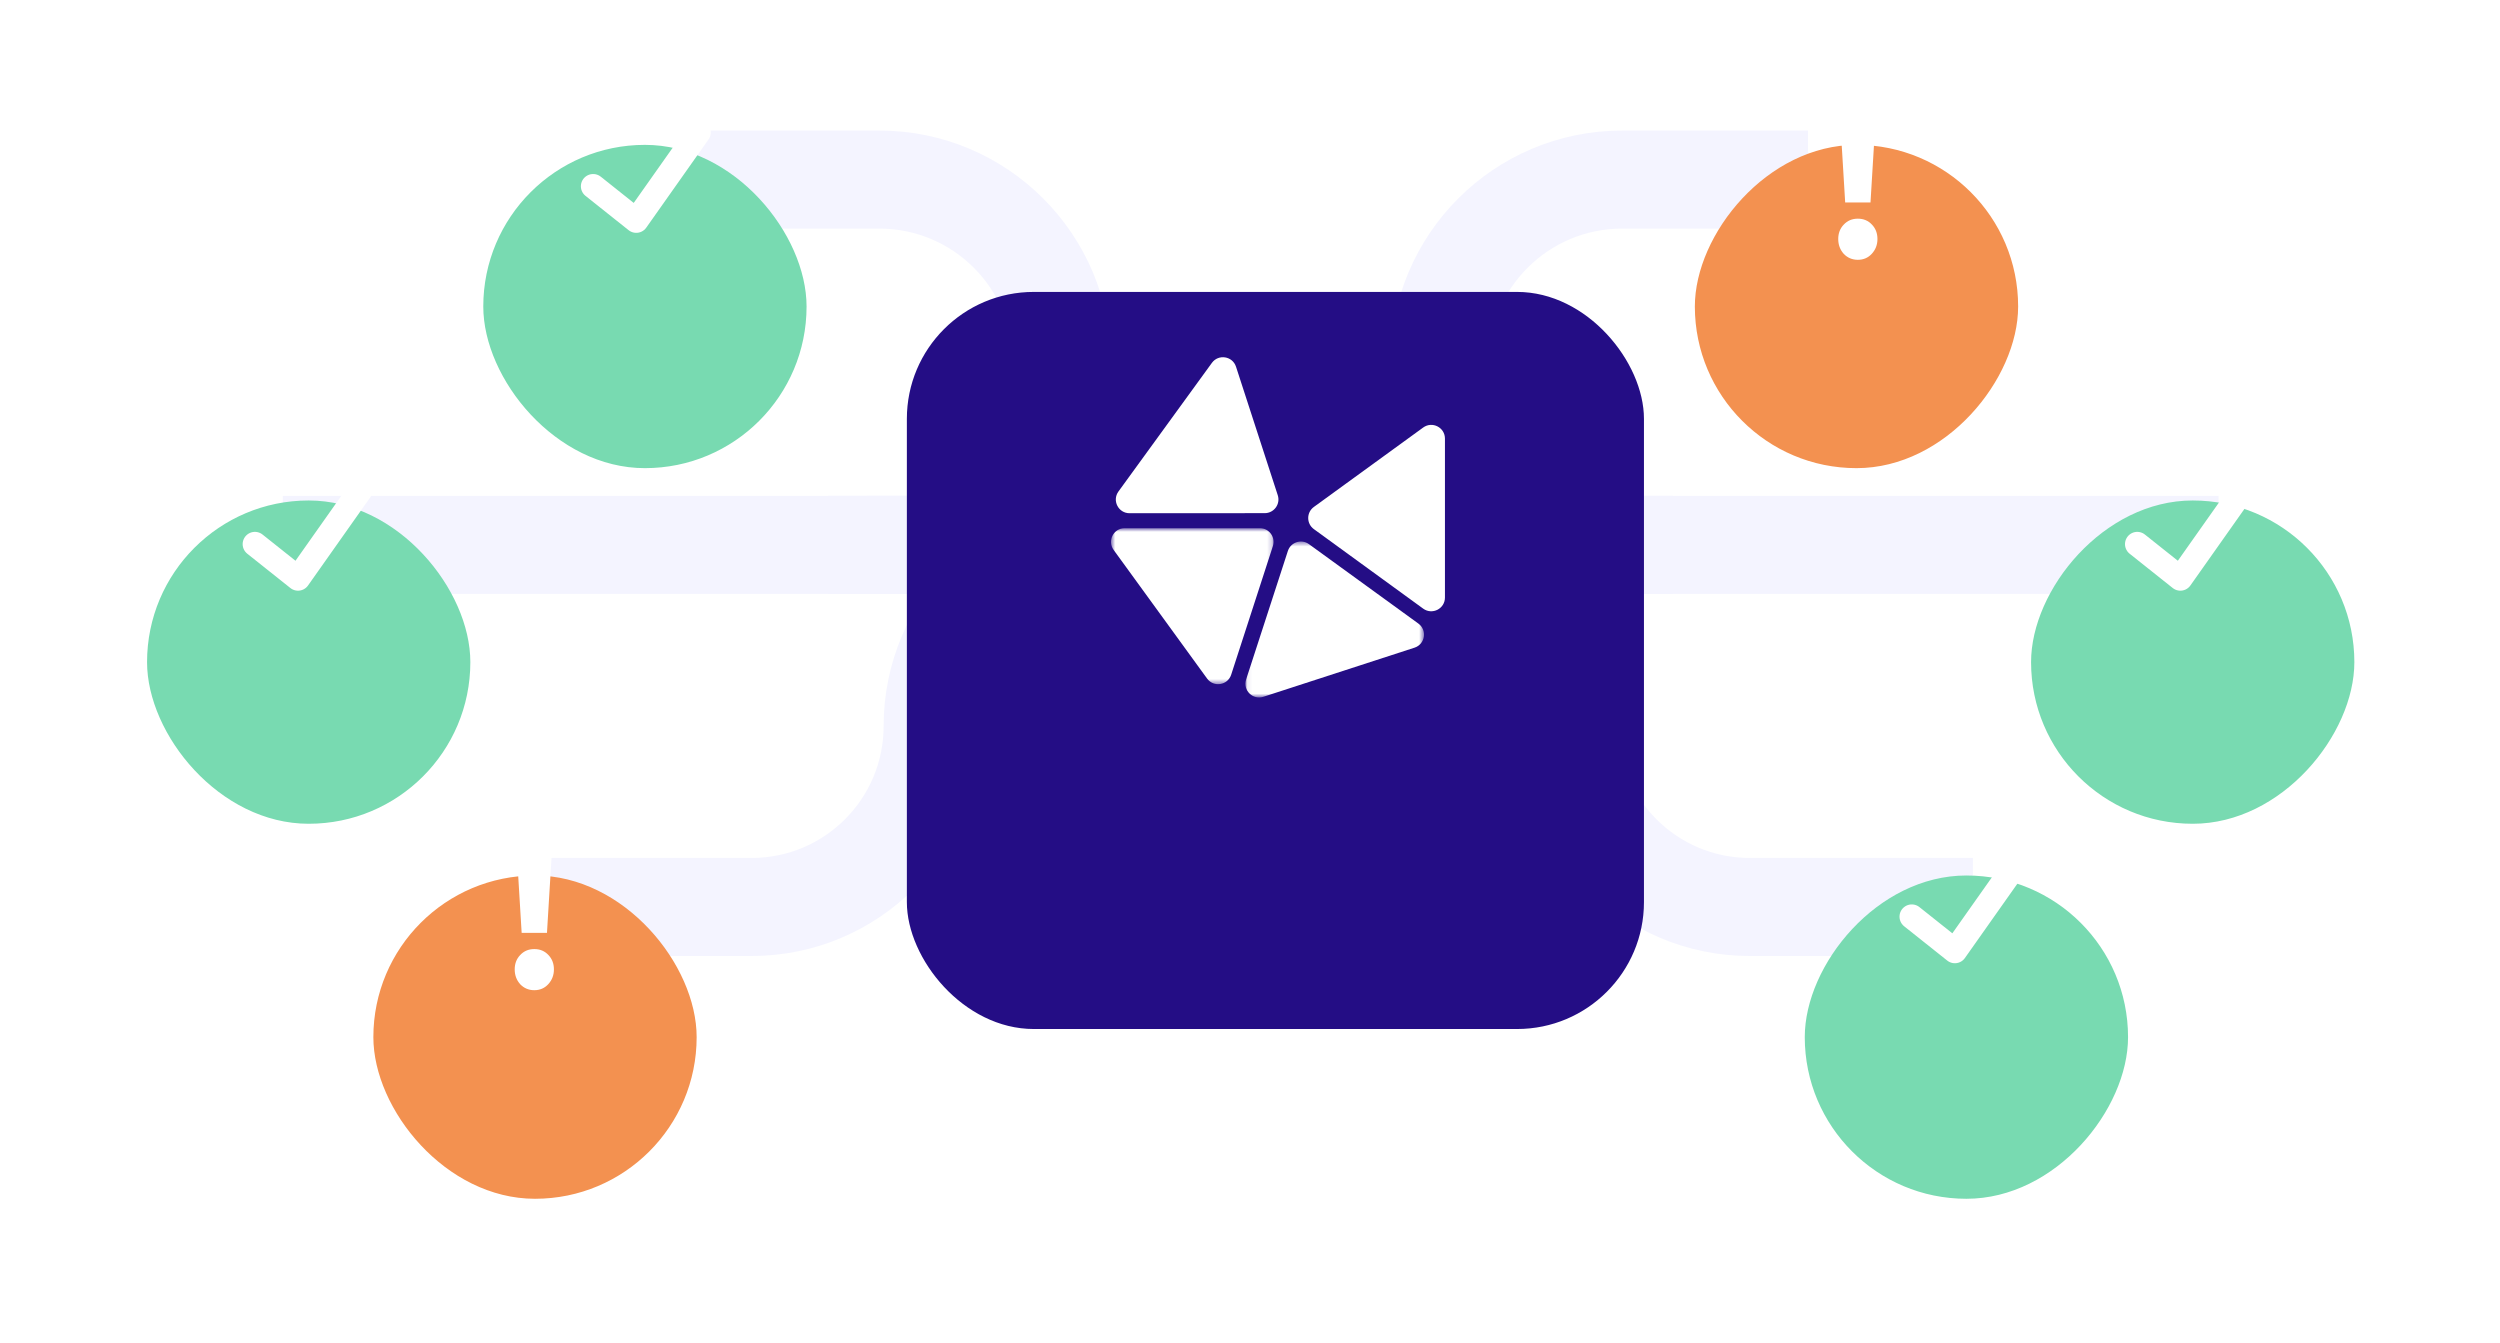 <svg width="510" height="274" viewBox="0 0 510 274" fill="none" xmlns="http://www.w3.org/2000/svg">
<path d="M169 111.16L452.589 111.16" stroke="#F4F4FF" stroke-width="20"/>
<path d="M341.289 111.16L57.7 111.16" stroke="#F4F4FF" stroke-width="20"/>
<path d="M176.914 111.16L256.385 111.16C276.964 111.16 293.647 94.477 293.647 73.897V73.897C293.647 53.318 310.33 36.635 330.909 36.635L368.831 36.635" stroke="#F4F4FF" stroke-width="20"/>
<path d="M333.375 111.16L253.904 111.16C233.325 111.16 216.642 94.477 216.642 73.897V73.897C216.642 53.318 199.959 36.635 179.38 36.635L141.458 36.635" stroke="#F4F4FF" stroke-width="20"/>
<path d="M169 111.16L283.095 111.159C303.492 111.159 320.028 127.695 320.028 148.092V148.092C320.028 168.489 336.563 185.024 356.96 185.024L402.466 185.025" stroke="#F4F4FF" stroke-width="20"/>
<path d="M341.289 111.16L227.194 111.159C206.797 111.159 190.261 127.695 190.261 148.092V148.092C190.261 168.489 173.726 185.024 153.329 185.024L107.823 185.025" stroke="#F4F4FF" stroke-width="20"/>
<g filter="url(#filter0_d)">
<rect width="65.951" height="65.951" rx="32.975" transform="matrix(-1 0 0 1 480.289 75.546)" fill="#78DAB1"/>
</g>
<g filter="url(#filter1_d)">
<rect x="30" y="75.546" width="65.951" height="65.951" rx="32.975" fill="#78DAB1"/>
</g>
<g filter="url(#filter2_d)">
<rect width="65.951" height="65.951" rx="32.975" transform="matrix(-1 0 0 1 411.7 3)" fill="#F39150"/>
</g>
<g filter="url(#filter3_d)">
<rect x="98.589" y="3" width="65.951" height="65.951" rx="32.975" fill="#78DAB1"/>
</g>
<path d="M121 38L129.794 45L142.5 27" stroke="white" stroke-width="5" stroke-linecap="round" stroke-linejoin="round"/>
<path d="M52 111L60.794 118L73.5 100" stroke="white" stroke-width="5" stroke-linecap="round" stroke-linejoin="round"/>
<path d="M436 111L444.794 118L457.5 100" stroke="white" stroke-width="5" stroke-linecap="round" stroke-linejoin="round"/>
<g filter="url(#filter4_d)">
<rect width="65.951" height="65.951" rx="32.975" transform="matrix(-1 0 0 1 434.123 152.049)" fill="#78DAB1"/>
</g>
<path d="M390 187L398.794 194L411.5 176" stroke="white" stroke-width="5" stroke-linecap="round" stroke-linejoin="round"/>
<g filter="url(#filter5_d)">
<rect x="76.166" y="152.049" width="65.951" height="65.951" rx="32.975" fill="#F39150"/>
</g>
<path d="M105.125 169H112.875L111.583 190.301H106.417L105.125 169ZM109 202C107.861 202 106.903 201.596 106.125 200.788C105.375 199.949 105 198.939 105 197.758C105 196.578 105.375 195.599 106.125 194.822C106.875 194.014 107.833 193.61 109 193.61C110.167 193.61 111.125 194.014 111.875 194.822C112.625 195.599 113 196.578 113 197.758C113 198.939 112.611 199.949 111.833 200.788C111.083 201.596 110.139 202 109 202Z" fill="white"/>
<g filter="url(#filter6_d)">
<rect x="185" y="33" width="150.368" height="150.368" rx="25.89" fill="#240D85"/>
</g>
<mask id="mask0" mask-type="alpha" maskUnits="userSpaceOnUse" x="254" y="110" width="37" height="33">
<path fill-rule="evenodd" clip-rule="evenodd" d="M254.063 110.471H290.497V142.286H254.063V110.471Z" fill="white"/>
</mask>
<g mask="url(#mask0)">
<path fill-rule="evenodd" clip-rule="evenodd" d="M262.723 112.404L254.204 138.622C253.499 140.795 255.554 142.85 257.726 142.145L288.565 132.125C290.737 131.419 291.192 128.548 289.345 127.205L267.023 111.005C265.487 109.89 263.31 110.599 262.723 112.404" fill="white"/>
</g>
<mask id="mask1" mask-type="alpha" maskUnits="userSpaceOnUse" x="226" y="107" width="34" height="33">
<path fill-rule="evenodd" clip-rule="evenodd" d="M226.642 107.748H259.807V139.572H226.642V107.748Z" fill="white"/>
</mask>
<g mask="url(#mask1)">
<path fill-rule="evenodd" clip-rule="evenodd" d="M257.01 107.748H229.442C227.159 107.748 225.838 110.339 227.181 112.186L246.241 138.419C247.583 140.267 250.454 139.812 251.16 137.641L259.668 111.405C260.254 109.6 258.908 107.748 257.01 107.748" fill="white"/>
</g>
<path fill-rule="evenodd" clip-rule="evenodd" d="M260.663 101.026L252.144 74.806C251.438 72.634 248.567 72.18 247.225 74.028L228.166 100.261C226.823 102.108 228.143 104.698 230.426 104.698L258.006 104.684C259.905 104.683 261.25 102.831 260.663 101.026" fill="white"/>
<path fill-rule="evenodd" clip-rule="evenodd" d="M268.028 103.418L290.331 87.214C292.179 85.872 294.769 87.192 294.769 89.475V121.902C294.769 124.185 292.179 125.505 290.331 124.163L268.026 107.939C266.492 106.823 266.492 104.534 268.028 103.418" fill="white"/>
<path d="M375.125 20H382.875L381.583 41.301H376.417L375.125 20ZM379 53C377.861 53 376.903 52.596 376.125 51.788C375.375 50.949 375 49.939 375 48.758C375 47.578 375.375 46.599 376.125 45.822C376.875 45.014 377.833 44.61 379 44.61C380.167 44.61 381.125 45.014 381.875 45.822C382.625 46.599 383 47.578 383 48.758C383 49.939 382.611 50.949 381.833 51.788C381.083 52.596 380.139 53 379 53Z" fill="white"/>
<defs>
<filter id="filter0_d" x="385.095" y="72.855" width="124.436" height="124.436" filterUnits="userSpaceOnUse" color-interpolation-filters="sRGB">
<feFlood flood-opacity="0" result="BackgroundImageFix"/>
<feColorMatrix in="SourceAlpha" type="matrix" values="0 0 0 0 0 0 0 0 0 0 0 0 0 0 0 0 0 0 127 0"/>
<feOffset dy="26.552"/>
<feGaussianBlur stdDeviation="14.621"/>
<feColorMatrix type="matrix" values="0 0 0 0 0.052 0 0 0 0 0.074 0 0 0 0 0.267 0 0 0 0.15 0"/>
<feBlend mode="normal" in2="BackgroundImageFix" result="effect1_dropShadow"/>
<feBlend mode="normal" in="SourceGraphic" in2="effect1_dropShadow" result="shape"/>
</filter>
<filter id="filter1_d" x="0.757" y="72.855" width="124.436" height="124.436" filterUnits="userSpaceOnUse" color-interpolation-filters="sRGB">
<feFlood flood-opacity="0" result="BackgroundImageFix"/>
<feColorMatrix in="SourceAlpha" type="matrix" values="0 0 0 0 0 0 0 0 0 0 0 0 0 0 0 0 0 0 127 0"/>
<feOffset dy="26.552"/>
<feGaussianBlur stdDeviation="14.621"/>
<feColorMatrix type="matrix" values="0 0 0 0 0.052 0 0 0 0 0.074 0 0 0 0 0.267 0 0 0 0.15 0"/>
<feBlend mode="normal" in2="BackgroundImageFix" result="effect1_dropShadow"/>
<feBlend mode="normal" in="SourceGraphic" in2="effect1_dropShadow" result="shape"/>
</filter>
<filter id="filter2_d" x="316.506" y="0.309" width="124.436" height="124.436" filterUnits="userSpaceOnUse" color-interpolation-filters="sRGB">
<feFlood flood-opacity="0" result="BackgroundImageFix"/>
<feColorMatrix in="SourceAlpha" type="matrix" values="0 0 0 0 0 0 0 0 0 0 0 0 0 0 0 0 0 0 127 0"/>
<feOffset dy="26.552"/>
<feGaussianBlur stdDeviation="14.621"/>
<feColorMatrix type="matrix" values="0 0 0 0 0.052 0 0 0 0 0.074 0 0 0 0 0.267 0 0 0 0.15 0"/>
<feBlend mode="normal" in2="BackgroundImageFix" result="effect1_dropShadow"/>
<feBlend mode="normal" in="SourceGraphic" in2="effect1_dropShadow" result="shape"/>
</filter>
<filter id="filter3_d" x="69.346" y="0.309" width="124.436" height="124.436" filterUnits="userSpaceOnUse" color-interpolation-filters="sRGB">
<feFlood flood-opacity="0" result="BackgroundImageFix"/>
<feColorMatrix in="SourceAlpha" type="matrix" values="0 0 0 0 0 0 0 0 0 0 0 0 0 0 0 0 0 0 127 0"/>
<feOffset dy="26.552"/>
<feGaussianBlur stdDeviation="14.621"/>
<feColorMatrix type="matrix" values="0 0 0 0 0.052 0 0 0 0 0.074 0 0 0 0 0.267 0 0 0 0.15 0"/>
<feBlend mode="normal" in2="BackgroundImageFix" result="effect1_dropShadow"/>
<feBlend mode="normal" in="SourceGraphic" in2="effect1_dropShadow" result="shape"/>
</filter>
<filter id="filter4_d" x="338.929" y="149.358" width="124.436" height="124.436" filterUnits="userSpaceOnUse" color-interpolation-filters="sRGB">
<feFlood flood-opacity="0" result="BackgroundImageFix"/>
<feColorMatrix in="SourceAlpha" type="matrix" values="0 0 0 0 0 0 0 0 0 0 0 0 0 0 0 0 0 0 127 0"/>
<feOffset dy="26.552"/>
<feGaussianBlur stdDeviation="14.621"/>
<feColorMatrix type="matrix" values="0 0 0 0 0.052 0 0 0 0 0.074 0 0 0 0 0.267 0 0 0 0.15 0"/>
<feBlend mode="normal" in2="BackgroundImageFix" result="effect1_dropShadow"/>
<feBlend mode="normal" in="SourceGraphic" in2="effect1_dropShadow" result="shape"/>
</filter>
<filter id="filter5_d" x="46.923" y="149.358" width="124.436" height="124.436" filterUnits="userSpaceOnUse" color-interpolation-filters="sRGB">
<feFlood flood-opacity="0" result="BackgroundImageFix"/>
<feColorMatrix in="SourceAlpha" type="matrix" values="0 0 0 0 0 0 0 0 0 0 0 0 0 0 0 0 0 0 127 0"/>
<feOffset dy="26.552"/>
<feGaussianBlur stdDeviation="14.621"/>
<feColorMatrix type="matrix" values="0 0 0 0 0.052 0 0 0 0 0.074 0 0 0 0 0.267 0 0 0 0.15 0"/>
<feBlend mode="normal" in2="BackgroundImageFix" result="effect1_dropShadow"/>
<feBlend mode="normal" in="SourceGraphic" in2="effect1_dropShadow" result="shape"/>
</filter>
<filter id="filter6_d" x="155.757" y="30.309" width="208.853" height="208.853" filterUnits="userSpaceOnUse" color-interpolation-filters="sRGB">
<feFlood flood-opacity="0" result="BackgroundImageFix"/>
<feColorMatrix in="SourceAlpha" type="matrix" values="0 0 0 0 0 0 0 0 0 0 0 0 0 0 0 0 0 0 127 0"/>
<feOffset dy="26.552"/>
<feGaussianBlur stdDeviation="14.621"/>
<feColorMatrix type="matrix" values="0 0 0 0 0.052 0 0 0 0 0.074 0 0 0 0 0.267 0 0 0 0.15 0"/>
<feBlend mode="normal" in2="BackgroundImageFix" result="effect1_dropShadow"/>
<feBlend mode="normal" in="SourceGraphic" in2="effect1_dropShadow" result="shape"/>
</filter>
</defs>
</svg>
